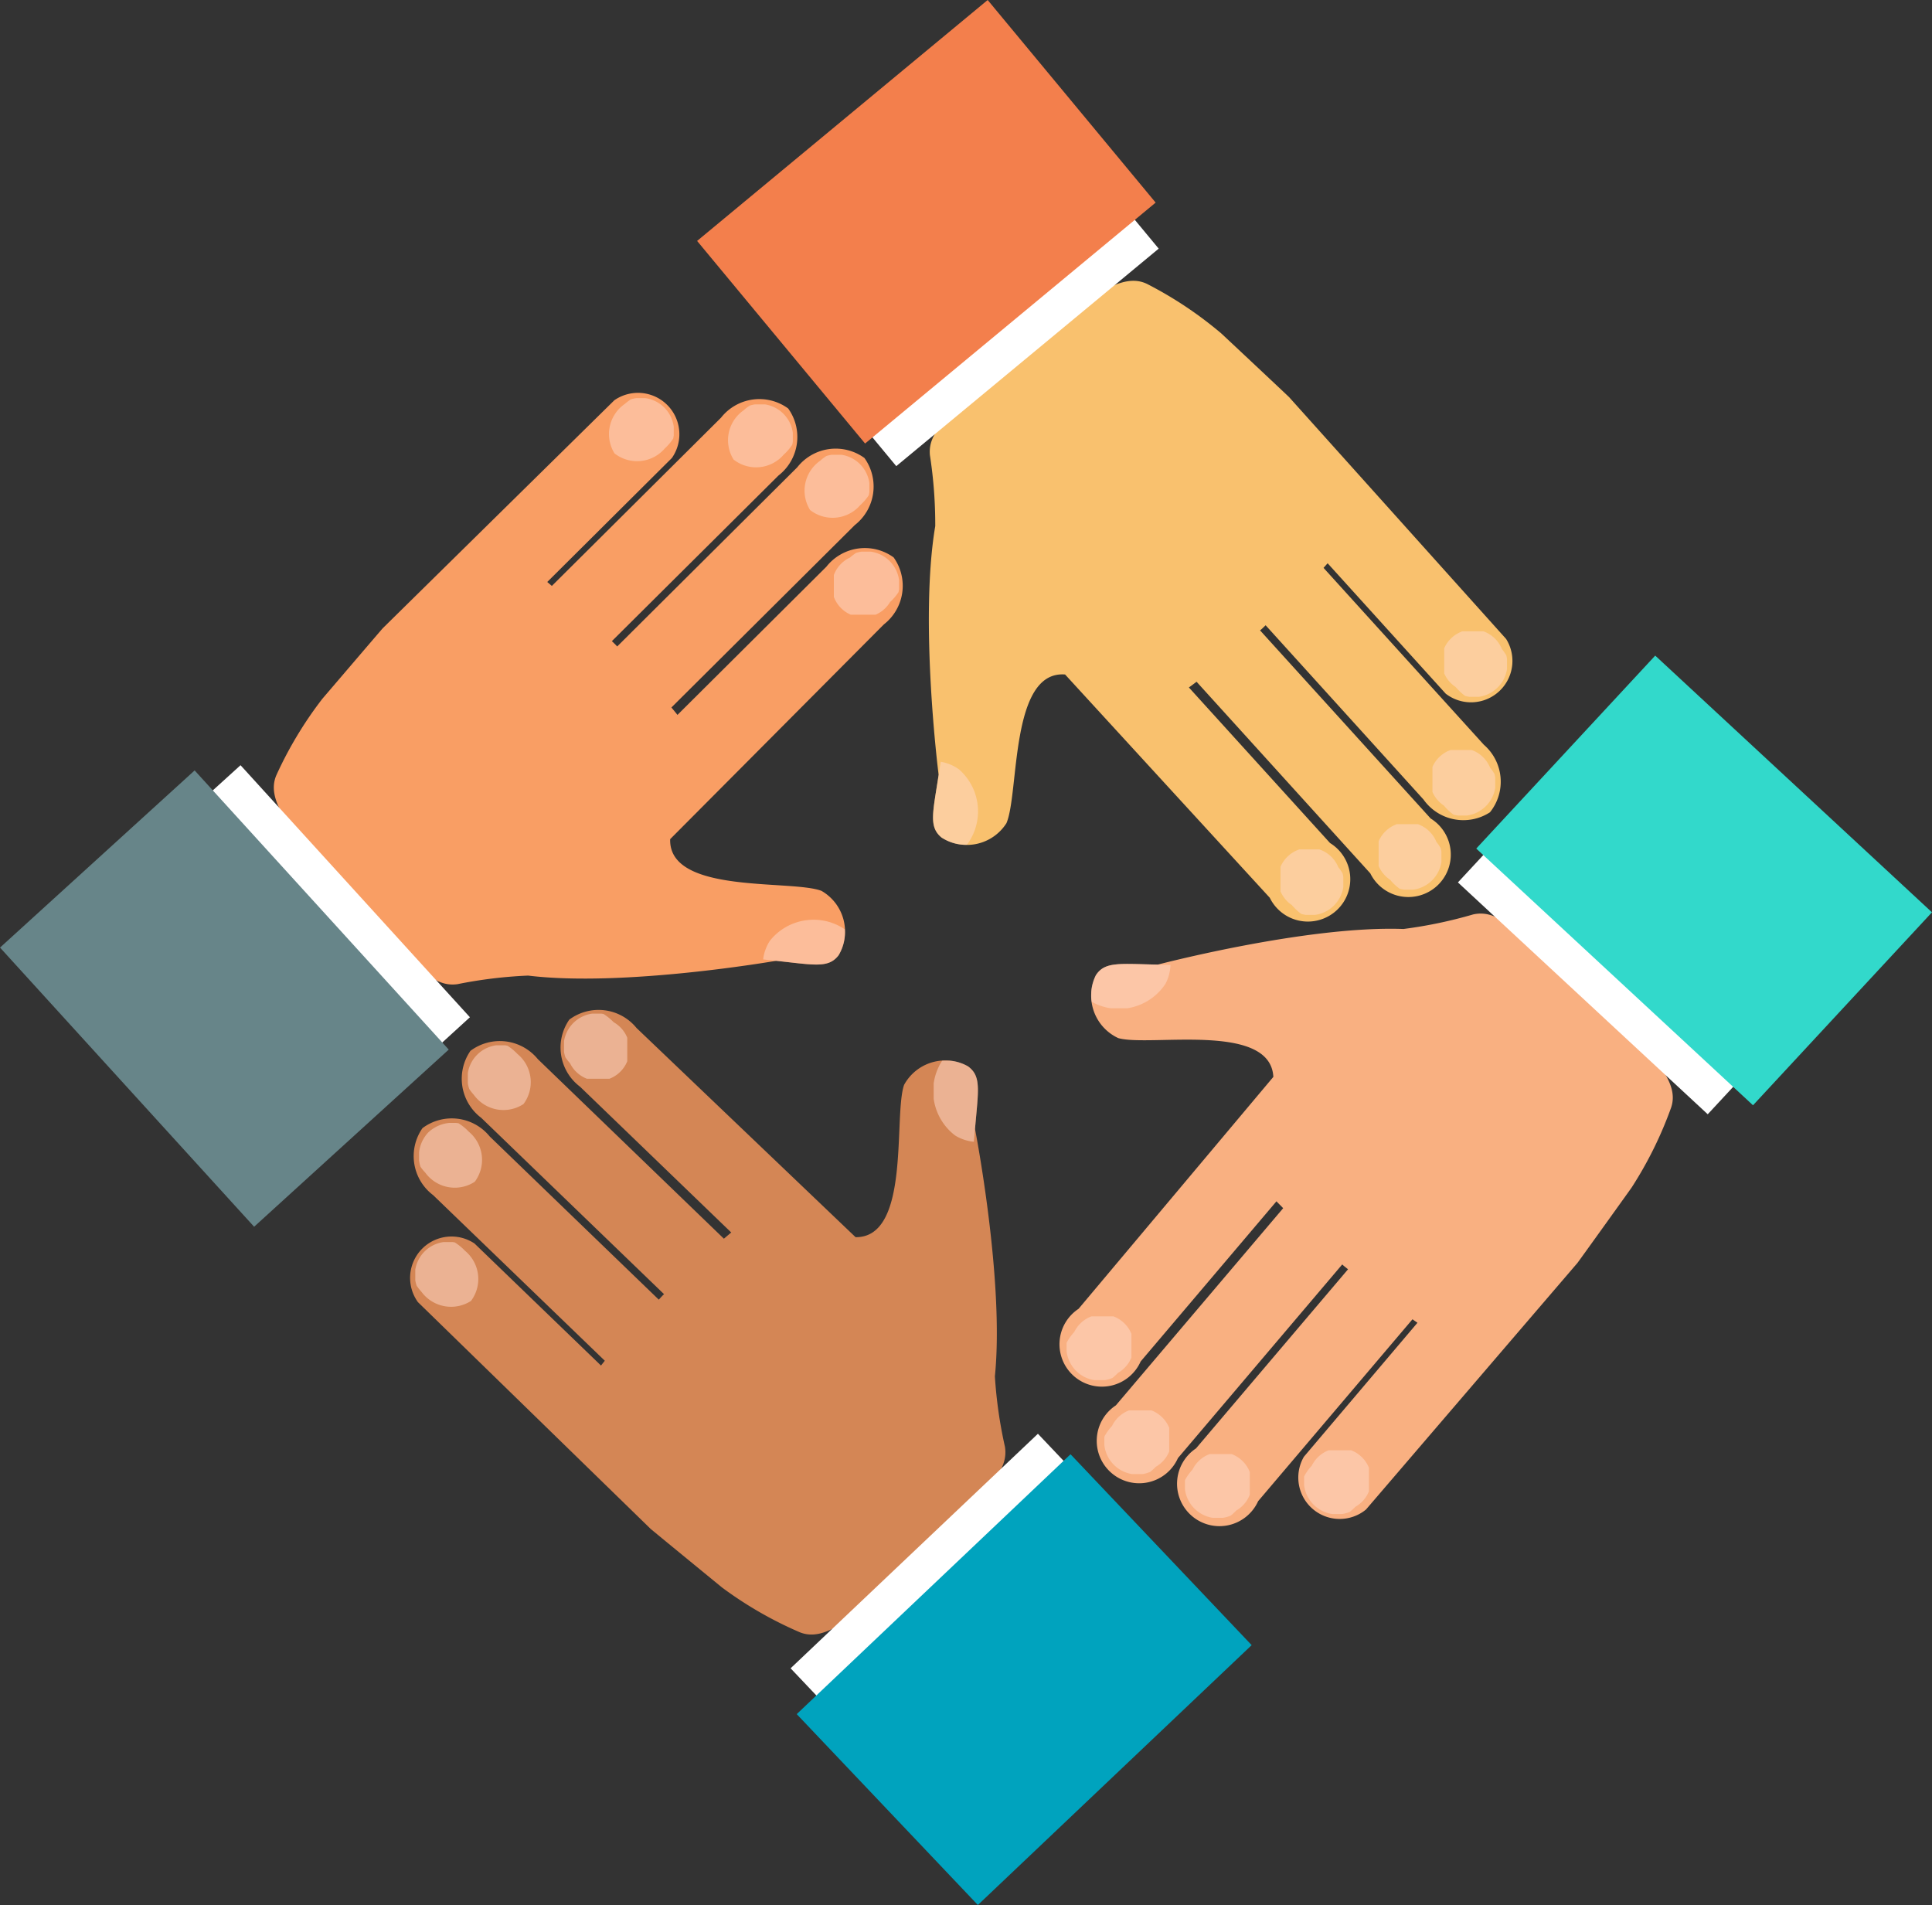 <svg xmlns="http://www.w3.org/2000/svg" xmlns:xlink="http://www.w3.org/1999/xlink" width="84" height="82.825" viewBox="0 0 84 82.825">
  <rect x="0" y="0" width="84" height="82.825" fill="#333333" stroke="none"/>
  <defs>
    <clipPath id="clip-path">
      <rect id="Rectángulo_54850" data-name="Rectángulo 54850" width="84" height="82.825" fill="none"/>
    </clipPath>
    <clipPath id="clip-path-3">
      <rect id="Rectángulo_54824" data-name="Rectángulo 54824" width="2.748" height="2.834" fill="none"/>
    </clipPath>
    <clipPath id="clip-path-4">
      <rect id="Rectángulo_54825" data-name="Rectángulo 54825" width="2.749" height="2.832" fill="none"/>
    </clipPath>
    <clipPath id="clip-path-5">
      <rect id="Rectángulo_54826" data-name="Rectángulo 54826" width="2.75" height="2.833" fill="none"/>
    </clipPath>
    <clipPath id="clip-path-6">
      <rect id="Rectángulo_54827" data-name="Rectángulo 54827" width="2.749" height="2.833" fill="none"/>
    </clipPath>
    <clipPath id="clip-path-7">
      <rect id="Rectángulo_54828" data-name="Rectángulo 54828" width="1.923" height="3.529" fill="none"/>
    </clipPath>
    <clipPath id="clip-path-8">
      <rect id="Rectángulo_54830" data-name="Rectángulo 54830" width="2.838" height="2.742" fill="none"/>
    </clipPath>
    <clipPath id="clip-path-9">
      <rect id="Rectángulo_54831" data-name="Rectángulo 54831" width="2.836" height="2.743" fill="none"/>
    </clipPath>
    <clipPath id="clip-path-10">
      <rect id="Rectángulo_54832" data-name="Rectángulo 54832" width="2.837" height="2.745" fill="none"/>
    </clipPath>
    <clipPath id="clip-path-12">
      <rect id="Rectángulo_54834" data-name="Rectángulo 54834" width="3.554" height="1.926" fill="none"/>
    </clipPath>
    <clipPath id="clip-path-13">
      <rect id="Rectángulo_54837" data-name="Rectángulo 54837" width="2.73" height="2.848" fill="none"/>
    </clipPath>
    <clipPath id="clip-path-14">
      <rect id="Rectángulo_54838" data-name="Rectángulo 54838" width="2.73" height="2.847" fill="none"/>
    </clipPath>
    <clipPath id="clip-path-15">
      <rect id="Rectángulo_54839" data-name="Rectángulo 54839" width="2.731" height="2.848" fill="none"/>
    </clipPath>
    <clipPath id="clip-path-16">
      <rect id="Rectángulo_54840" data-name="Rectángulo 54840" width="2.731" height="2.846" fill="none"/>
    </clipPath>
    <clipPath id="clip-path-17">
      <rect id="Rectángulo_54841" data-name="Rectángulo 54841" width="1.94" height="3.607" fill="none"/>
    </clipPath>
    <clipPath id="clip-path-18">
      <rect id="Rectángulo_54844" data-name="Rectángulo 54844" width="2.821" height="2.769" fill="none"/>
    </clipPath>
    <clipPath id="clip-path-19">
      <rect id="Rectángulo_54845" data-name="Rectángulo 54845" width="2.82" height="2.77" fill="none"/>
    </clipPath>
    <clipPath id="clip-path-20">
      <rect id="Rectángulo_54846" data-name="Rectángulo 54846" width="2.819" height="2.771" fill="none"/>
    </clipPath>
    <clipPath id="clip-path-21">
      <rect id="Rectángulo_54847" data-name="Rectángulo 54847" width="2.819" height="2.77" fill="none"/>
    </clipPath>
    <clipPath id="clip-path-22">
      <rect id="Rectángulo_54848" data-name="Rectángulo 54848" width="3.449" height="1.927" fill="none"/>
    </clipPath>
  </defs>
  <g id="Grupo_181483" data-name="Grupo 181483" transform="translate(-286 -6993.72)">
    <g id="Grupo_181478" data-name="Grupo 181478" transform="translate(286 6993.72)">
      <g id="Grupo_178620" data-name="Grupo 178620" clip-path="url(#clip-path)">
        <g id="Grupo_178619" data-name="Grupo 178619">
          <g id="Grupo_178618" data-name="Grupo 178618" clip-path="url(#clip-path)">
            <path id="Trazado_206884" data-name="Trazado 206884" d="M55.553,81.588c.142-1.681.284-2.288-.3-2.717a2.036,2.036,0,0,0-2.783.8c-.471,1.328.3,6.65-2.11,6.623L40.837,77.2a2.127,2.127,0,0,0-2.923-.365,2.129,2.129,0,0,0,.467,2.917l6.573,6.338c-.1.082-.211.179-.319.27l-8.09-7.807a2.132,2.132,0,0,0-2.929-.361,2.13,2.13,0,0,0,.469,2.914l7.948,7.666c-.025.023-.048.044-.073.07-.053.056-.1.109-.156.168l-7.35-7.094a2.126,2.126,0,0,0-2.924-.363,2.125,2.125,0,0,0,.463,2.913l7.464,7.2-.166.209-5.5-5.307a1.8,1.8,0,0,0-2.46,2.549l10.113,9.854c.033.034,3.089,2.537,3.126,2.566a16.849,16.849,0,0,0,3.362,1.933c1.1.446,2.4-.573,5.378-3.47,2.772-2.7,3.715-3.5,3.545-4.591a19.5,19.5,0,0,1-.438-3.064c.421-4.179-.865-10.761-.865-10.761" transform="translate(-13.161 -32.505)" fill="#d48655"/>
            <rect id="Rectángulo_54822" data-name="Rectángulo 54822" width="14.819" height="2.072" transform="translate(34.374 72.533) rotate(-43.48)" fill="#fff"/>
            <rect id="Rectángulo_54823" data-name="Rectángulo 54823" width="16.412" height="11.441" transform="translate(34.64 74.525) rotate(-43.502)" fill="#00a3be"/>
            <g id="Grupo_178560" data-name="Grupo 178560" transform="translate(20.341 45.447)" opacity="0.54">
              <g id="Grupo_178559" data-name="Grupo 178559">
                <g id="Grupo_178558" data-name="Grupo 178558" clip-path="url(#clip-path-3)">
                  <path id="Trazado_206885" data-name="Trazado 206885" d="M37.125,79.12A1.442,1.442,0,0,0,35.464,81a2.22,2.22,0,0,0,.2.256,1.587,1.587,0,0,0,2.158.4,1.587,1.587,0,0,0-.261-2.176,2.338,2.338,0,0,0-.438-.361" transform="translate(-35.403 -79.102)" fill="#ffd8c7"/>
                </g>
              </g>
            </g>
            <g id="Grupo_178563" data-name="Grupo 178563" transform="translate(24.523 44.069)" opacity="0.54">
              <g id="Grupo_178562" data-name="Grupo 178562">
                <g id="Grupo_178561" data-name="Grupo 178561" clip-path="url(#clip-path-4)">
                  <path id="Trazado_206886" data-name="Trazado 206886" d="M44.408,76.721a1.443,1.443,0,0,0-1.663,1.886,2.378,2.378,0,0,0,.2.254,1.363,1.363,0,1,0,1.9-1.782,2.505,2.505,0,0,0-.44-.358" transform="translate(-42.684 -76.703)" fill="#ffd8c7"/>
                </g>
              </g>
            </g>
            <g id="Grupo_178566" data-name="Grupo 178566" transform="translate(18.22 48.821)" opacity="0.54">
              <g id="Grupo_178565" data-name="Grupo 178565">
                <g id="Grupo_178564" data-name="Grupo 178564" clip-path="url(#clip-path-5)">
                  <path id="Trazado_206887" data-name="Trazado 206887" d="M33.435,84.992A1.541,1.541,0,0,0,32.1,85.4a1.52,1.52,0,0,0-.329,1.478,1.91,1.91,0,0,0,.207.255,1.586,1.586,0,0,0,2.155.4,1.589,1.589,0,0,0-.261-2.177,2.222,2.222,0,0,0-.439-.361" transform="translate(-31.711 -84.975)" fill="#ffd8c7"/>
                </g>
              </g>
            </g>
            <g id="Grupo_178569" data-name="Grupo 178569" transform="translate(18.056 54.002)" opacity="0.54">
              <g id="Grupo_178568" data-name="Grupo 178568">
                <g id="Grupo_178567" data-name="Grupo 178567" clip-path="url(#clip-path-6)">
                  <path id="Trazado_206888" data-name="Trazado 206888" d="M33.15,94.009a1.444,1.444,0,0,0-1.664,1.883,2.541,2.541,0,0,0,.206.259,1.6,1.6,0,0,0,2.156.4,1.591,1.591,0,0,0-.259-2.179,2.344,2.344,0,0,0-.439-.362" transform="translate(-31.426 -93.992)" fill="#ffd8c7"/>
                </g>
              </g>
            </g>
            <g id="Grupo_178572" data-name="Grupo 178572" transform="translate(40.594 46.112)" opacity="0.54">
              <g id="Grupo_178571" data-name="Grupo 178571">
                <g id="Grupo_178570" data-name="Grupo 178570" clip-path="url(#clip-path-7)">
                  <path id="Trazado_206889" data-name="Trazado 206889" d="M72.155,80.513a1.831,1.831,0,0,0-1.132-.247,2.426,2.426,0,0,0,.566,3.249,1.909,1.909,0,0,0,.812.273c.033-.354.052-.558.052-.558.142-1.681.284-2.288-.3-2.717" transform="translate(-70.655 -80.259)" fill="#ffd8c7"/>
                </g>
              </g>
            </g>
            <path id="Trazado_206890" data-name="Trazado 206890" d="M42.553,54.379c1.675.179,2.283.333,2.724-.241a2.038,2.038,0,0,0-.747-2.8c-1.317-.5-6.652.161-6.576-2.248l9.289-9.334a2.126,2.126,0,0,0,.427-2.914,2.129,2.129,0,0,0-2.926.406l-6.473,6.441c-.081-.106-.176-.214-.263-.323l7.972-7.929a2.127,2.127,0,0,0,.419-2.919,2.125,2.125,0,0,0-2.921.408L35.65,40.714c-.022-.025-.043-.047-.067-.073l-.164-.159,7.243-7.2a2.123,2.123,0,0,0,.423-2.915,2.123,2.123,0,0,0-2.92.4l-7.355,7.314-.2-.171,5.418-5.39a1.8,1.8,0,0,0-2.5-2.512L25.465,39.914c-.036.033-2.6,3.037-2.633,3.073a16.867,16.867,0,0,0-2,3.323c-.467,1.088.524,2.412,3.358,5.447,2.644,2.828,3.423,3.789,4.515,3.639a19.645,19.645,0,0,1,3.072-.373c4.171.509,10.777-.642,10.777-.642" transform="translate(-8.816 -12.607)" fill="#f99e64"/>
            <path id="Trazado_206891" data-name="Trazado 206891" d="M25.506,70.268,15.535,59.3l1.532-1.391,9.973,10.958Z" transform="translate(-6.609 -24.64)" fill="#fff"/>
            <rect id="Rectángulo_54829" data-name="Rectángulo 54829" width="11.442" height="16.412" transform="translate(0.001 41.198) rotate(-42.31)" fill="#678589"/>
            <g id="Grupo_178575" data-name="Grupo 178575" transform="translate(34.961 19.773)" opacity="0.54">
              <g id="Grupo_178574" data-name="Grupo 178574">
                <g id="Grupo_178573" data-name="Grupo 178573" clip-path="url(#clip-path-8)">
                  <path id="Trazado_206892" data-name="Trazado 206892" d="M63.664,36.169a1.441,1.441,0,0,0-1.848-1.7,1.946,1.946,0,0,0-.26.2,1.589,1.589,0,0,0-.444,2.148,1.589,1.589,0,0,0,2.183-.216,2.214,2.214,0,0,0,.369-.429" transform="translate(-60.851 -34.415)" fill="#ffd8c7"/>
                </g>
              </g>
            </g>
            <g id="Grupo_178578" data-name="Grupo 178578" transform="translate(36.254 23.983)" opacity="0.54">
              <g id="Grupo_178577" data-name="Grupo 178577">
                <g id="Grupo_178576" data-name="Grupo 178576" clip-path="url(#clip-path-9)">
                  <path id="Trazado_206893" data-name="Trazado 206893" d="M65.913,43.5a1.444,1.444,0,0,0-1.85-1.7,2.466,2.466,0,0,0-.259.2,1.362,1.362,0,1,0,1.742,1.935,2.259,2.259,0,0,0,.367-.431" transform="translate(-63.101 -41.743)" fill="#ffd8c7"/>
                </g>
              </g>
            </g>
            <g id="Grupo_178581" data-name="Grupo 178581" transform="translate(31.633 17.582)" opacity="0.54">
              <g id="Grupo_178580" data-name="Grupo 178580">
                <g id="Grupo_178579" data-name="Grupo 178579" clip-path="url(#clip-path-10)">
                  <path id="Trazado_206894" data-name="Trazado 206894" d="M57.871,32.355a1.443,1.443,0,0,0-1.849-1.7,1.967,1.967,0,0,0-.26.2A1.584,1.584,0,0,0,55.32,33a1.584,1.584,0,0,0,2.18-.214,2.167,2.167,0,0,0,.371-.432" transform="translate(-55.058 -30.602)" fill="#ffd8c7"/>
                </g>
              </g>
            </g>
            <g id="Grupo_178584" data-name="Grupo 178584" transform="translate(26.457 17.311)" opacity="0.54">
              <g id="Grupo_178583" data-name="Grupo 178583">
                <g id="Grupo_178582" data-name="Grupo 178582" clip-path="url(#clip-path-9)">
                  <path id="Trazado_206895" data-name="Trazado 206895" d="M48.86,31.884a1.445,1.445,0,0,0-1.848-1.7c-.088.062-.175.126-.26.2a1.591,1.591,0,0,0-.443,2.147,1.588,1.588,0,0,0,2.182-.211,2.32,2.32,0,0,0,.369-.431" transform="translate(-46.048 -30.13)" fill="#ffd8c7"/>
                </g>
              </g>
            </g>
            <g id="Grupo_178587" data-name="Grupo 178587" transform="translate(33.18 40.008)" opacity="0.54">
              <g id="Grupo_178586" data-name="Grupo 178586">
                <g id="Grupo_178585" data-name="Grupo 178585" clip-path="url(#clip-path-12)">
                  <path id="Trazado_206896" data-name="Trazado 206896" d="M61.032,71.158a1.842,1.842,0,0,0,.269-1.126,2.425,2.425,0,0,0-3.258.5,1.906,1.906,0,0,0-.292.808c.354.041.557.062.557.062,1.675.178,2.283.333,2.724-.241" transform="translate(-57.751 -69.636)" fill="#ffd8c7"/>
                </g>
              </g>
            </g>
            <path id="Trazado_206897" data-name="Trazado 206897" d="M70.723,42.714c-.255,1.667-.438,2.266.115,2.734a2.039,2.039,0,0,0,2.83-.617c.56-1.292.146-6.653,2.55-6.465l8.9,9.707a1.843,1.843,0,1,0,2.62-2.379L81.6,38.929c.111-.075.223-.164.335-.247l7.553,8.33a1.845,1.845,0,1,0,2.625-2.385l-7.418-8.179.076-.063c.057-.054.106-.1.166-.159L91.8,43.8a2.122,2.122,0,0,0,2.891.557,2.124,2.124,0,0,0-.265-2.936L87.455,33.73l.178-.2L92.767,39.2a1.8,1.8,0,0,0,2.626-2.38L85.961,26.311c-.032-.038-2.913-2.739-2.949-2.771a16.9,16.9,0,0,0-3.227-2.153c-1.066-.518-2.435.413-5.6,3.1-2.948,2.511-3.944,3.246-3.844,4.343a19.718,19.718,0,0,1,.232,3.085c-.7,4.145.145,10.8.145,10.8" transform="translate(-29.91 -9.041)" fill="#f9c16e"/>
            <rect id="Rectángulo_54835" data-name="Rectángulo 54835" width="14.819" height="2.072" transform="translate(37.646 18.671) rotate(-39.65)" fill="#fff"/>
            <rect id="Rectángulo_54836" data-name="Rectángulo 54836" width="16.411" height="11.442" transform="translate(30.309 10.475) rotate(-39.663)" fill="#f37f4c"/>
            <g id="Grupo_178590" data-name="Grupo 178590" transform="translate(59.941 35.832)" opacity="0.54">
              <g id="Grupo_178589" data-name="Grupo 178589">
                <g id="Grupo_178588" data-name="Grupo 178588" clip-path="url(#clip-path-13)">
                  <path id="Trazado_206898" data-name="Trazado 206898" d="M105.24,65.173a1.441,1.441,0,0,0,1.785-1.767,2.012,2.012,0,0,0-.186-.269,1.361,1.361,0,1,0-2.01,1.648,2.1,2.1,0,0,0,.411.388" transform="translate(-104.328 -62.366)" fill="#ffd8c7"/>
                </g>
              </g>
            </g>
            <g id="Grupo_178593" data-name="Grupo 178593" transform="translate(55.675 36.929)" opacity="0.54">
              <g id="Grupo_178592" data-name="Grupo 178592">
                <g id="Grupo_178591" data-name="Grupo 178591" clip-path="url(#clip-path-14)">
                  <path id="Trazado_206899" data-name="Trazado 206899" d="M97.816,67.084A1.444,1.444,0,0,0,99.6,65.313a2.4,2.4,0,0,0-.185-.267A1.362,1.362,0,1,0,97.4,66.7a2.341,2.341,0,0,0,.414.388" transform="translate(-96.904 -64.276)" fill="#ffd8c7"/>
                </g>
              </g>
            </g>
            <g id="Grupo_178596" data-name="Grupo 178596" transform="translate(62.28 32.608)" opacity="0.54">
              <g id="Grupo_178595" data-name="Grupo 178595">
                <g id="Grupo_178594" data-name="Grupo 178594" clip-path="url(#clip-path-15)">
                  <path id="Trazado_206900" data-name="Trazado 206900" d="M109.314,59.563a1.443,1.443,0,0,0,1.783-1.768,1.907,1.907,0,0,0-.19-.271,1.36,1.36,0,1,0-2.007,1.648,2.139,2.139,0,0,0,.414.391" transform="translate(-108.4 -56.755)" fill="#ffd8c7"/>
                </g>
              </g>
            </g>
            <g id="Grupo_178599" data-name="Grupo 178599" transform="translate(62.791 27.449)" opacity="0.54">
              <g id="Grupo_178598" data-name="Grupo 178598">
                <g id="Grupo_178597" data-name="Grupo 178597" clip-path="url(#clip-path-16)">
                  <path id="Trazado_206901" data-name="Trazado 206901" d="M110.2,50.583a1.444,1.444,0,0,0,1.787-1.769,2.945,2.945,0,0,0-.188-.267,1.362,1.362,0,1,0-2.013,1.648,2.3,2.3,0,0,0,.414.388" transform="translate(-109.289 -47.776)" fill="#ffd8c7"/>
                </g>
              </g>
            </g>
            <g id="Grupo_178602" data-name="Grupo 178602" transform="translate(40.567 33.12)" opacity="0.54">
              <g id="Grupo_178601" data-name="Grupo 178601">
                <g id="Grupo_178600" data-name="Grupo 178600" clip-path="url(#clip-path-17)">
                  <path id="Trazado_206902" data-name="Trazado 206902" d="M70.969,60.932a1.853,1.853,0,0,0,1.112.32,2.426,2.426,0,0,0-.346-3.278,1.9,1.9,0,0,0-.792-.329c-.058.353-.088.553-.088.553-.255,1.667-.438,2.267.115,2.734" transform="translate(-70.608 -57.645)" fill="#ffd8c7"/>
                </g>
              </g>
            </g>
            <path id="Trazado_206903" data-name="Trazado 206903" d="M84.553,71.353c-1.686-.036-2.305-.138-2.693.469a2.032,2.032,0,0,0,.978,2.726c1.355.388,6.614-.722,6.742,1.686L81.111,86.318a1.844,1.844,0,1,0,2.7,2.288l5.905-6.963c.091.1.2.2.291.3l-7.275,8.573a1.845,1.845,0,1,0,2.7,2.291l7.143-8.419c.025.024.047.043.074.068.061.048.115.091.178.143l-6.609,7.787a1.844,1.844,0,1,0,2.7,2.295l6.711-7.908.217.151L90.908,92.75a1.8,1.8,0,0,0,2.7,2.294L102.8,84.325c.032-.036,2.335-3.244,2.361-3.286a16.917,16.917,0,0,0,1.716-3.477c.373-1.125-.727-2.361-3.806-5.145-2.873-2.594-3.733-3.486-4.805-3.246a19.81,19.81,0,0,1-3.03.633c-4.2-.155-10.684,1.549-10.684,1.549" transform="translate(-34.217 -29.414)" fill="#f9b081"/>
            <rect id="Rectángulo_54842" data-name="Rectángulo 54842" width="2.072" height="14.818" transform="translate(63.388 38.365) rotate(-47.137)" fill="#fff"/>
            <rect id="Rectángulo_54843" data-name="Rectángulo 54843" width="11.442" height="16.412" transform="translate(64.185 36.893) rotate(-47.154)" fill="#32d9cb"/>
            <g id="Grupo_178605" data-name="Grupo 178605" transform="translate(48.015 61.32)" opacity="0.54">
              <g id="Grupo_178604" data-name="Grupo 178604">
                <g id="Grupo_178603" data-name="Grupo 178603" clip-path="url(#clip-path-18)">
                  <path id="Trazado_206904" data-name="Trazado 206904" d="M83.578,107.864a1.442,1.442,0,0,0,1.985,1.539,2.154,2.154,0,0,0,.242-.22,1.362,1.362,0,1,0-1.9-1.777,2.231,2.231,0,0,0-.33.458" transform="translate(-83.572 -106.728)" fill="#ffd8c7"/>
                </g>
              </g>
            </g>
            <g id="Grupo_178608" data-name="Grupo 178608" transform="translate(46.373 57.233)" opacity="0.54">
              <g id="Grupo_178607" data-name="Grupo 178607">
                <g id="Grupo_178606" data-name="Grupo 178606" clip-path="url(#clip-path-19)">
                  <path id="Trazado_206905" data-name="Trazado 206905" d="M80.719,100.753a1.443,1.443,0,0,0,1.988,1.54,2.434,2.434,0,0,0,.241-.221,1.362,1.362,0,1,0-1.9-1.78,2.324,2.324,0,0,0-.33.461" transform="translate(-80.713 -99.616)" fill="#ffd8c7"/>
                </g>
              </g>
            </g>
            <g id="Grupo_178611" data-name="Grupo 178611" transform="translate(51.519 63.219)" opacity="0.54">
              <g id="Grupo_178610" data-name="Grupo 178610">
                <g id="Grupo_178609" data-name="Grupo 178609" clip-path="url(#clip-path-20)">
                  <path id="Trazado_206906" data-name="Trazado 206906" d="M89.675,111.172a1.441,1.441,0,0,0,1.986,1.539,2.225,2.225,0,0,0,.242-.223A1.361,1.361,0,1,0,90,110.71a2.146,2.146,0,0,0-.33.461" transform="translate(-89.67 -110.035)" fill="#ffd8c7"/>
                </g>
              </g>
            </g>
            <g id="Grupo_178614" data-name="Grupo 178614" transform="translate(56.7 63.054)" opacity="0.54">
              <g id="Grupo_178613" data-name="Grupo 178613">
                <g id="Grupo_178612" data-name="Grupo 178612" clip-path="url(#clip-path-21)">
                  <path id="Trazado_206907" data-name="Trazado 206907" d="M98.692,110.882a1.444,1.444,0,0,0,1.985,1.541,3.076,3.076,0,0,0,.242-.22,1.363,1.363,0,1,0-1.9-1.783,2.179,2.179,0,0,0-.332.462" transform="translate(-98.687 -109.747)" fill="#ffd8c7"/>
                </g>
              </g>
            </g>
            <g id="Grupo_178617" data-name="Grupo 178617" transform="translate(47.444 41.91)" opacity="0.54">
              <g id="Grupo_178616" data-name="Grupo 178616">
                <g id="Grupo_178615" data-name="Grupo 178615" clip-path="url(#clip-path-22)">
                  <path id="Trazado_206908" data-name="Trazado 206908" d="M82.776,73.444A1.827,1.827,0,0,0,82.6,74.59a2.422,2.422,0,0,0,3.2-.772,1.829,1.829,0,0,0,.223-.827l-.557-.017c-1.685-.036-2.3-.139-2.693.469" transform="translate(-82.578 -72.945)" fill="#ffd8c7"/>
                </g>
              </g>
            </g>
          </g>
        </g>
      </g>
    </g>
  </g>
</svg>

